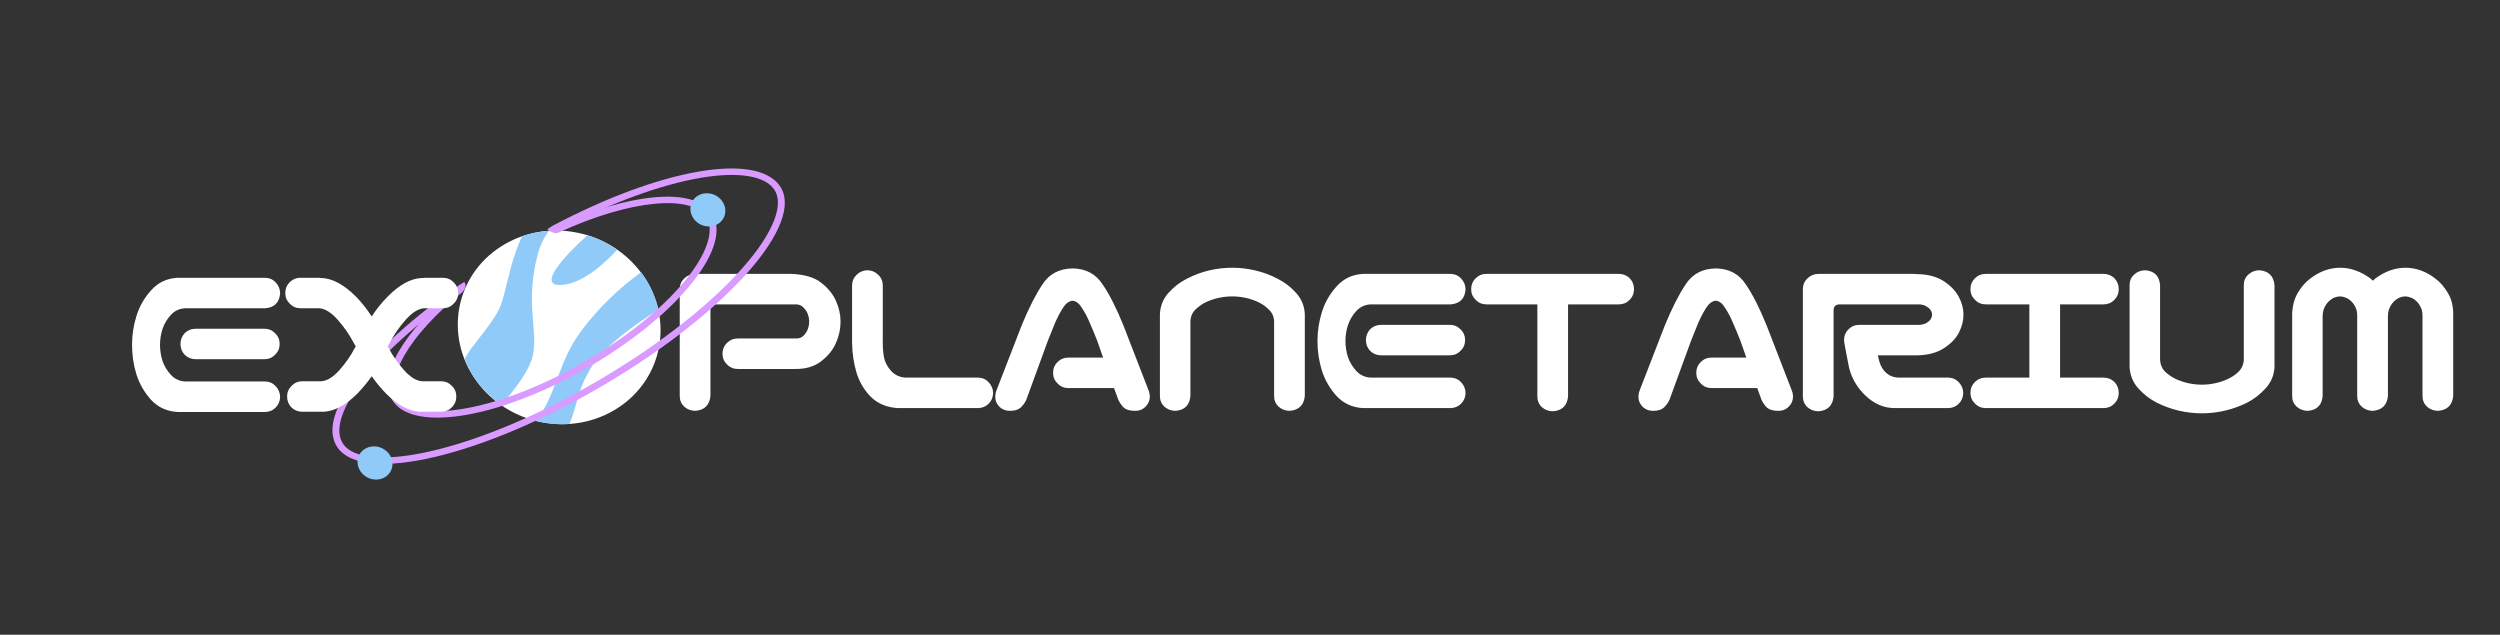 <svg width="1288" height="327" viewBox="0 0 1288 327" fill="none" xmlns="http://www.w3.org/2000/svg">
<rect x="0" y="0" width="1288" height="327" fill="#333333" stroke="none"/>
<path d="M366.021 204.038C365.552 208.726 362.974 211.265 358.286 211.656C356.099 211.656 354.185 210.953 352.544 209.546C350.982 208.062 350.2 206.226 350.2 204.038V148.726C350.278 146.538 351.099 144.742 352.661 143.335C354.224 141.851 356.099 141.109 358.286 141.109H407.505C414.38 141.343 419.575 142.867 423.091 145.679C426.607 148.413 429.146 151.538 430.708 155.054C432.271 158.57 433.052 162.124 433.052 165.718C433.052 169.468 432.271 173.101 430.708 176.617C429.224 180.132 426.685 183.296 423.091 186.109C419.575 188.843 415.083 190.171 409.614 190.093H380.083C377.896 190.093 376.06 189.312 374.575 187.749C373.013 186.265 372.232 184.429 372.232 182.242C372.232 180.054 372.974 178.218 374.458 176.734C376.021 175.171 377.896 174.39 380.083 174.39H410.318C411.802 174.39 413.013 173.921 413.95 172.984C414.966 171.968 415.708 170.835 416.177 169.585C416.646 168.257 416.88 166.929 416.88 165.601C416.88 164.351 416.646 163.101 416.177 161.851C415.708 160.523 414.966 159.39 413.95 158.453C413.013 157.437 411.802 156.89 410.318 156.812H369.068C367.036 156.89 366.021 157.906 366.021 159.859V204.038ZM446.725 139.234C448.913 139.234 450.788 139.976 452.35 141.46C453.913 142.867 454.733 144.663 454.811 146.851V175.093C454.733 178.296 454.928 181.265 455.397 183.999C455.944 186.656 457.194 189.038 459.147 191.148C461.1 193.257 463.561 194.39 466.53 194.546H504.03C506.218 194.624 508.014 195.445 509.421 197.007C510.905 198.57 511.647 200.445 511.647 202.632C511.569 204.742 510.788 206.538 509.303 208.023C507.897 209.429 506.139 210.171 504.03 210.249H462.546C457.077 209.937 452.546 208.101 448.952 204.742C445.436 201.304 442.897 197.124 441.335 192.203C439.85 187.281 439.069 182.046 438.991 176.499V146.851C439.069 144.742 439.85 142.984 441.335 141.578C442.819 140.093 444.616 139.312 446.725 139.234ZM542.547 192.085C542.547 189.898 543.289 188.062 544.774 186.578C546.336 185.015 548.211 184.234 550.399 184.234H568.328L565.282 175.562C564.032 172.359 562.782 169.351 561.532 166.538C560.36 163.648 558.993 161.031 557.43 158.687C556.024 156.343 554.422 155.093 552.625 154.937C550.75 155.093 549.071 156.343 547.586 158.687C546.102 161.031 544.735 163.648 543.485 166.538C542.313 169.351 541.102 172.359 539.852 175.562L528.719 206.031C527.938 207.671 526.922 209.038 525.672 210.132C524.5 211.148 522.703 211.656 520.282 211.656C518.016 211.656 516.141 210.874 514.657 209.312C513.25 207.749 512.625 205.874 512.782 203.687C512.86 202.671 513.094 201.734 513.485 200.874L526.375 167.593C529.969 158.843 533.563 151.773 537.157 146.382C540.672 141.07 545.828 138.374 552.625 138.296C559.344 138.374 564.461 141.07 567.977 146.382C571.571 151.617 575.164 158.687 578.758 167.593L591.649 200.874C592.039 201.734 592.274 202.671 592.352 203.687C592.508 205.874 591.844 207.749 590.36 209.312C588.953 210.874 587.118 211.656 584.852 211.656C582.274 211.656 580.36 211.148 579.11 210.132C577.938 209.038 576.961 207.671 576.18 206.031L573.953 199.937H550.399C548.211 199.937 546.375 199.156 544.891 197.593C543.328 196.109 542.547 194.273 542.547 192.085ZM634.853 137.945C638.916 137.945 642.9 138.413 646.807 139.351C650.791 140.288 654.58 141.695 658.174 143.57C661.768 145.367 664.932 147.788 667.666 150.835C670.478 153.882 672.002 157.515 672.236 161.734V166.656V204.038C671.768 208.726 669.189 211.265 664.502 211.656C662.314 211.656 660.4 210.953 658.76 209.546C657.197 208.062 656.416 206.226 656.416 204.038V165.367C656.26 162.945 655.322 160.953 653.603 159.39C651.963 157.749 650.088 156.46 647.978 155.523C645.947 154.585 643.799 153.882 641.533 153.413C639.346 152.945 637.119 152.71 634.853 152.71C632.588 152.71 630.322 152.945 628.057 153.413C625.869 153.882 623.721 154.585 621.611 155.523C619.58 156.46 617.705 157.749 615.986 159.39C614.346 160.953 613.447 162.945 613.291 165.367V204.038C612.9 208.726 610.361 211.265 605.674 211.656C603.486 211.656 601.572 210.953 599.932 209.546C598.369 208.062 597.588 206.226 597.588 204.038V166.656V161.734C597.822 157.515 599.307 153.882 602.041 150.835C604.775 147.788 607.939 145.367 611.533 143.57C615.127 141.695 618.877 140.288 622.783 139.351C626.768 138.413 630.791 137.945 634.853 137.945ZM702.199 141.109H707.589H747.433C749.621 141.187 751.418 142.007 752.824 143.57C754.308 145.132 755.05 147.007 755.05 149.195C754.66 153.882 752.121 156.421 747.433 156.812H706.183C703.214 156.968 700.753 158.101 698.8 160.21C696.847 162.32 695.402 164.742 694.464 167.476C693.605 170.132 693.175 172.867 693.175 175.679C693.175 178.492 693.605 181.265 694.464 183.999C695.402 186.656 696.847 189.038 698.8 191.148C700.753 193.257 703.214 194.39 706.183 194.546H747.433C749.621 194.624 751.418 195.445 752.824 197.007C754.308 198.57 755.05 200.445 755.05 202.632C754.972 204.742 754.191 206.538 752.707 208.023C751.3 209.429 749.543 210.171 747.433 210.249H704.425H702.199C696.73 209.937 692.199 207.867 688.605 204.038C685.089 200.132 682.55 195.718 680.988 190.796C679.503 185.874 678.761 180.835 678.761 175.679C678.761 170.523 679.543 165.484 681.105 160.562C682.668 155.64 685.207 151.265 688.722 147.437C692.238 143.531 696.73 141.421 702.199 141.109ZM754.816 175.21C754.816 177.398 754.035 179.234 752.472 180.718C750.988 182.281 749.152 183.062 746.964 183.062H711.574C709.386 183.062 707.511 182.32 705.949 180.835C704.464 179.273 703.722 177.398 703.722 175.21C703.722 173.023 704.464 171.148 705.949 169.585C707.511 168.101 709.386 167.359 711.574 167.359H746.964C749.152 167.359 750.988 168.14 752.472 169.703C754.035 171.187 754.816 173.023 754.816 175.21ZM757.943 148.96C757.943 146.773 758.685 144.937 760.169 143.453C761.732 141.89 763.607 141.109 765.794 141.109H833.997C836.185 141.109 838.06 141.851 839.622 143.335C841.107 144.898 841.849 146.773 841.849 148.96C841.849 151.148 841.068 153.023 839.505 154.585C838.021 156.07 836.185 156.812 833.997 156.812H807.864V204.273C807.396 208.96 804.818 211.499 800.13 211.89C797.943 211.89 796.028 211.187 794.388 209.781C792.825 208.296 792.044 206.46 792.044 204.273V156.812H765.794C763.607 156.812 761.771 156.031 760.286 154.468C758.724 152.984 757.943 151.148 757.943 148.96ZM873.921 192.085C873.921 189.898 874.663 188.062 876.147 186.578C877.71 185.015 879.585 184.234 881.772 184.234H899.702L896.655 175.562C895.405 172.359 894.155 169.351 892.905 166.538C891.733 163.648 890.366 161.031 888.803 158.687C887.397 156.343 885.796 155.093 883.999 154.937C882.124 155.093 880.444 156.343 878.96 158.687C877.475 161.031 876.108 163.648 874.858 166.538C873.686 169.351 872.475 172.359 871.225 175.562L860.093 206.031C859.311 207.671 858.296 209.038 857.046 210.132C855.874 211.148 854.077 211.656 851.655 211.656C849.389 211.656 847.514 210.874 846.03 209.312C844.624 207.749 843.999 205.874 844.155 203.687C844.233 202.671 844.468 201.734 844.858 200.874L857.749 167.593C861.343 158.843 864.936 151.773 868.53 146.382C872.046 141.07 877.202 138.374 883.999 138.296C890.718 138.374 895.835 141.07 899.35 146.382C902.944 151.617 906.538 158.687 910.132 167.593L923.022 200.874C923.413 201.734 923.647 202.671 923.725 203.687C923.882 205.874 923.218 207.749 921.733 209.312C920.327 210.874 918.491 211.656 916.225 211.656C913.647 211.656 911.733 211.148 910.483 210.132C909.311 209.038 908.335 207.671 907.553 206.031L905.327 199.937H881.772C879.585 199.937 877.749 199.156 876.264 197.593C874.702 196.109 873.921 194.273 873.921 192.085ZM944.664 204.273C944.196 208.96 941.617 211.499 936.93 211.89C934.742 211.89 932.828 211.187 931.188 209.781C929.625 208.296 928.844 206.46 928.844 204.273V148.726C928.922 146.538 929.742 144.742 931.305 143.335C932.867 141.851 934.742 141.109 936.93 141.109H942.672H957.086H986.032C986.5 141.109 986.969 141.148 987.438 141.226H988.141C993.61 141.382 998.102 142.632 1001.62 144.976C1005.13 147.32 1007.67 150.015 1009.23 153.062C1010.8 156.031 1011.58 159.038 1011.58 162.085C1011.58 165.21 1010.8 168.296 1009.23 171.343C1007.75 174.312 1005.21 176.968 1001.62 179.312C998.102 181.656 993.61 182.906 988.141 183.062H967.516C968.141 186.968 969.43 189.859 971.383 191.734C973.258 193.609 975.641 194.546 978.532 194.546H1003.84C1006.03 194.624 1007.83 195.445 1009.23 197.007C1010.72 198.57 1011.46 200.445 1011.46 202.632C1011.38 204.742 1010.6 206.538 1009.12 208.023C1007.71 209.429 1005.95 210.171 1003.84 210.249H976.422C970.641 210.328 965.407 208.062 960.719 203.453C956.032 198.843 953.18 193.374 952.164 187.046C950.758 180.015 950.055 176.07 950.055 175.21C950.055 173.023 950.797 171.187 952.282 169.703C953.844 168.14 955.719 167.359 957.907 167.359H988.844C990.328 167.281 991.539 166.968 992.477 166.421C993.492 165.796 994.235 165.132 994.703 164.429C995.172 163.648 995.407 162.867 995.407 162.085C995.407 161.304 995.172 160.562 994.703 159.859C994.235 159.078 993.492 158.413 992.477 157.867C991.539 157.242 990.328 156.89 988.844 156.812H957.086H947.711C945.68 156.89 944.664 157.906 944.664 159.859V204.273ZM1015.17 202.398C1015.17 200.21 1015.92 198.374 1017.4 196.89C1018.96 195.328 1020.84 194.546 1023.03 194.546H1045.53V156.812H1023.03C1020.84 156.812 1019 156.031 1017.52 154.468C1015.96 152.984 1015.17 151.148 1015.17 148.96C1015.17 146.773 1015.92 144.937 1017.4 143.453C1018.96 141.89 1020.84 141.109 1023.03 141.109H1083.73C1085.92 141.109 1087.79 141.851 1089.35 143.335C1090.84 144.898 1091.58 146.773 1091.58 148.96C1091.58 151.148 1090.8 153.023 1089.24 154.585C1087.75 156.07 1085.92 156.812 1083.73 156.812H1061.35V194.546H1083.73C1085.92 194.546 1087.79 195.288 1089.35 196.773C1090.84 198.335 1091.58 200.21 1091.58 202.398C1091.58 204.585 1090.8 206.46 1089.24 208.023C1087.75 209.507 1085.92 210.249 1083.73 210.249H1023.03C1020.84 210.249 1019 209.468 1017.52 207.906C1015.96 206.421 1015.17 204.585 1015.17 202.398ZM1134.43 212.945C1130.37 212.945 1126.35 212.476 1122.36 211.538C1118.46 210.601 1114.71 209.234 1111.11 207.437C1107.52 205.562 1104.35 203.101 1101.62 200.054C1098.89 197.007 1097.4 193.374 1097.17 189.156V184.234V146.851C1097.17 144.663 1097.95 142.867 1099.51 141.46C1101.15 139.976 1103.07 139.234 1105.25 139.234C1109.94 139.624 1112.48 142.163 1112.87 146.851V185.523C1113.03 187.945 1113.93 189.976 1115.57 191.617C1117.28 193.179 1119.16 194.429 1121.19 195.367C1123.3 196.304 1125.45 197.007 1127.64 197.476C1129.9 197.945 1132.17 198.179 1134.43 198.179C1136.7 198.179 1138.93 197.945 1141.11 197.476C1143.38 197.007 1145.53 196.304 1147.56 195.367C1149.67 194.429 1151.54 193.179 1153.18 191.617C1154.9 189.976 1155.84 187.945 1156 185.523V146.851C1156 144.663 1156.78 142.867 1158.34 141.46C1159.98 139.976 1161.89 139.234 1164.08 139.234C1168.77 139.624 1171.35 142.163 1171.82 146.851V184.234V189.156C1171.58 193.374 1170.06 197.007 1167.25 200.054C1164.51 203.101 1161.35 205.562 1157.75 207.437C1154.16 209.234 1150.37 210.601 1146.39 211.538C1142.48 212.476 1138.5 212.945 1134.43 212.945ZM1205.65 137.945C1208.38 137.945 1211.04 138.413 1213.61 139.351C1216.27 140.288 1218.81 141.656 1221.23 143.453C1221.62 143.843 1222.05 144.234 1222.52 144.624C1222.91 144.234 1223.34 143.843 1223.81 143.453C1226.23 141.656 1228.73 140.288 1231.31 139.351C1233.97 138.413 1236.62 137.945 1239.28 137.945C1242.01 137.945 1244.67 138.413 1247.25 139.351C1249.9 140.288 1252.4 141.695 1254.75 143.57C1257.17 145.367 1259.28 147.788 1261.08 150.835C1262.95 153.882 1263.89 157.515 1263.89 161.734V204.038C1263.42 208.726 1260.84 211.265 1256.15 211.656C1253.97 211.656 1252.05 210.953 1250.41 209.546C1248.85 208.062 1248.07 206.226 1248.07 204.038V162.671C1248.07 160.796 1247.72 159.234 1247.01 157.984C1246.31 156.656 1245.53 155.64 1244.67 154.937C1243.81 154.156 1242.91 153.609 1241.97 153.296C1241.04 152.906 1240.1 152.71 1239.16 152.71C1238.22 152.71 1237.29 152.906 1236.35 153.296C1235.49 153.609 1234.63 154.156 1233.77 154.937C1232.91 155.64 1232.13 156.656 1231.43 157.984C1230.72 159.234 1230.33 160.796 1230.26 162.671V204.038C1229.79 208.726 1227.21 211.265 1222.52 211.656C1220.33 211.656 1218.42 210.953 1216.78 209.546C1215.22 208.062 1214.43 206.226 1214.43 204.038V162.671C1214.43 160.796 1214.08 159.234 1213.38 157.984C1212.68 156.656 1211.9 155.64 1211.04 154.937C1210.18 154.156 1209.28 153.609 1208.34 153.296C1207.4 152.906 1206.47 152.71 1205.53 152.71C1204.59 152.71 1203.65 152.906 1202.72 153.296C1201.86 153.609 1201 154.156 1200.14 154.937C1199.28 155.64 1198.5 156.656 1197.79 157.984C1197.09 159.234 1196.7 160.796 1196.62 162.671V204.038C1196.23 208.726 1193.69 211.265 1189.01 211.656C1186.82 211.656 1184.9 210.953 1183.26 209.546C1181.7 208.062 1180.92 206.226 1180.92 204.038V161.734C1181.08 157.515 1182.05 153.882 1183.85 150.835C1185.65 147.788 1187.76 145.367 1190.18 143.57C1192.6 141.695 1195.1 140.288 1197.68 139.351C1200.33 138.413 1202.99 137.945 1205.65 137.945Z" fill="white"/>
<path d="M318.009 210.372C294.366 225.48 261.803 219.053 245.277 196.019C228.751 172.984 234.521 142.064 258.164 126.957C281.807 111.849 314.37 118.276 330.896 141.311C347.422 164.345 341.652 195.265 318.009 210.372Z" fill="white"/>
<path d="M277.038 131.099C278.172 126.722 280.127 122.598 282.809 118.925C278.034 119.233 273.347 120.18 268.886 121.739C266.647 126.82 264.79 132.055 263.332 137.407C257.128 160.619 260.486 156.724 243.493 178.606C241.918 180.617 240.545 182.768 239.392 185.033C240.751 188.462 242.482 191.756 244.556 194.858C248.205 200.192 252.857 204.849 258.267 208.585C264.754 201.29 272.846 190.913 274.529 183.057C277.349 169.837 270.366 156.537 277.038 131.099Z" fill="#90CAF9"/>
<path d="M276.225 216.889C281.84 218.316 287.638 218.842 293.378 218.445C297.732 208.049 297.514 199.919 305.61 187.789C312.689 177.184 328.789 166.067 339.255 159.556C337.909 153.482 335.397 147.668 331.848 142.41C331.331 141.69 330.836 141 330.32 140.279C318.606 148.672 308.312 158.714 299.773 170.077C287.376 186.355 287.094 202.55 276.225 216.889Z" fill="#90CAF9"/>
<path d="M289.708 146.772C299.965 145.862 310.48 136.737 318.031 128.676C313.34 125.411 308.138 122.897 302.635 121.235C291.849 130.795 275.513 148.013 289.708 146.772Z" fill="#90CAF9"/>
<path fill-rule="evenodd" clip-rule="evenodd" d="M239.193 145.239C240.287 146.713 239.986 148.711 238.483 149.763C214.943 166.249 196.8 182.81 185.981 197.123C180.565 204.29 177.105 210.737 175.633 216.205C174.166 221.658 174.754 225.785 176.853 228.802M239.193 145.239L236.302 147.075C188.899 180.273 162.54 214.229 173.902 230.556C187.245 249.712 248.933 235.123 311.948 197.849C374.963 160.575 415.103 114.939 401.783 95.814C389.742 78.497 341.164 86.565 284.889 116.209L281.998 118.046C283.056 119.477 285.102 119.964 286.702 119.121C314.631 104.409 340.481 95.146 360.673 91.672C370.783 89.933 379.28 89.68 385.829 90.797C392.377 91.914 396.572 94.315 398.831 97.565L398.833 97.567C401.26 101.053 401.597 106.246 398.883 113.375C396.193 120.439 390.72 128.777 382.726 137.859C366.765 155.993 341.276 176.511 309.986 195.019C278.696 213.528 247.853 226.329 223.324 232.137C211.04 235.046 200.538 236.153 192.448 235.457C184.284 234.754 179.291 232.301 176.853 228.803" fill="#D99BFF"/>
<path fill-rule="evenodd" clip-rule="evenodd" d="M238.609 146.251C239.615 147.638 239.408 149.509 238.063 150.6C224.388 161.678 214.2 172.924 208.527 182.774C202.722 192.853 202.211 200.386 205.466 205.016L205.475 205.03C207.575 208.047 211.482 210.259 217.526 211.262C223.566 212.265 231.331 211.975 240.376 210.319C258.442 207.01 280.863 198.392 303.245 185.152C325.627 171.912 343.48 156.702 354.283 142.93C359.692 136.034 363.218 129.643 364.75 124.161C366.283 118.676 365.732 114.483 363.634 111.469L363.629 111.462C361.881 108.937 358.882 106.988 354.403 105.823C349.897 104.651 344.108 104.339 337.244 104.984C323.526 106.273 306.217 111.316 287.869 119.78C286.266 120.519 284.312 119.983 283.308 118.59L286.222 116.787C323.388 99.642 357.082 95.994 366.583 109.717C378.006 126.128 350.496 161.189 305.206 187.981C259.915 214.772 213.948 223.193 202.526 206.782C193.678 194.196 207.971 170.514 235.696 148.054L238.609 146.251Z" fill="#D99BFF"/>
<path d="M185.776 242.908C184.77 241.459 184.223 239.785 184.203 238.097C184.183 236.409 184.692 234.783 185.665 233.426C186.638 232.068 188.031 231.039 189.669 230.469C191.307 229.9 193.116 229.814 194.867 230.224C196.618 230.634 198.232 231.521 199.506 232.772C200.78 234.024 201.656 235.584 202.024 237.255C202.392 238.927 202.234 240.634 201.572 242.162C200.909 243.691 199.772 244.97 198.302 245.84C197.328 246.423 196.229 246.809 195.07 246.977C193.912 247.145 192.715 247.091 191.551 246.819C190.386 246.546 189.276 246.06 188.285 245.389C187.294 244.718 186.441 243.875 185.776 242.908Z" fill="#90CAF9"/>
<path d="M357.261 112.503C356.254 111.052 355.707 109.376 355.688 107.687C355.669 105.997 356.18 104.371 357.155 103.013C358.131 101.656 359.527 100.628 361.168 100.06C362.808 99.492 364.619 99.41 366.371 99.824C368.123 100.238 369.737 101.129 371.008 102.384C372.28 103.64 373.153 105.204 373.515 106.877C373.877 108.551 373.714 110.259 373.045 111.786C372.376 113.313 371.231 114.589 369.756 115.454C368.781 116.031 367.684 116.412 366.528 116.576C365.371 116.74 364.178 116.684 363.017 116.409C361.856 116.135 360.75 115.649 359.762 114.978C358.774 114.308 357.924 113.467 357.261 112.503Z" fill="#90CAF9"/>
<path d="M91.461 143.109H96.852H136.696C138.883 143.187 140.68 144.007 142.086 145.57C143.571 147.132 144.313 149.007 144.313 151.195C143.922 155.882 141.383 158.421 136.696 158.812H95.446C92.477 158.968 90.016 160.101 88.063 162.21C86.11 164.32 84.664 166.742 83.727 169.476C82.868 172.132 82.438 174.867 82.438 177.679C82.438 180.492 82.868 183.265 83.727 185.999C84.664 188.656 86.11 191.038 88.063 193.148C90.016 195.257 92.477 196.39 95.446 196.546H136.696C138.883 196.624 140.68 197.445 142.086 199.007C143.571 200.57 144.313 202.445 144.313 204.632C144.235 206.742 143.453 208.538 141.969 210.023C140.563 211.429 138.805 212.171 136.696 212.249H93.688H91.461C85.993 211.937 81.461 209.867 77.868 206.038C74.352 202.132 71.813 197.718 70.25 192.796C68.766 187.874 68.024 182.835 68.024 177.679C68.024 172.523 68.805 167.484 70.368 162.562C71.93 157.64 74.469 153.265 77.985 149.437C81.5 145.531 85.993 143.421 91.461 143.109ZM144.078 177.21C144.078 179.398 143.297 181.234 141.735 182.718C140.25 184.281 138.414 185.062 136.227 185.062H100.836C98.649 185.062 96.774 184.32 95.211 182.835C93.727 181.273 92.985 179.398 92.985 177.21C92.985 175.023 93.727 173.148 95.211 171.585C96.774 170.101 98.649 169.359 100.836 169.359H136.227C138.414 169.359 140.25 170.14 141.735 171.703C143.297 173.187 144.078 175.023 144.078 177.21ZM181.893 176.038C179.783 172.054 177.127 168.265 173.924 164.671C170.721 161.078 167.635 159.124 164.666 158.812H154.822C152.635 158.812 150.799 158.031 149.314 156.468C147.752 154.984 146.971 153.148 146.971 150.96C146.971 148.773 147.713 146.937 149.197 145.453C150.76 143.89 152.635 143.109 154.822 143.109H164.666V143.226H165.838C171.463 143.538 177.283 146.703 183.299 152.718C186.268 155.765 189.002 159.203 191.502 163.031C194.002 159.203 196.775 155.765 199.822 152.718C205.76 146.703 211.541 143.538 217.166 143.226H218.338V143.109H228.182C230.369 143.109 232.205 143.89 233.689 145.453C235.252 146.937 236.033 148.773 236.033 150.96C236.033 153.148 235.252 154.984 233.689 156.468C232.205 158.031 230.369 158.812 228.182 158.812H218.338C215.369 159.124 212.283 161.078 209.08 164.671C205.877 168.265 203.221 172.054 201.111 176.038C200.643 176.898 200.174 177.718 199.705 178.499C199.861 178.734 200.018 178.968 200.174 179.203C202.283 183.265 204.939 187.093 208.143 190.687C211.346 194.281 214.432 196.195 217.4 196.429H227.244C229.432 196.429 231.268 197.21 232.752 198.773C234.314 200.257 235.096 202.093 235.096 204.281C235.096 206.468 234.314 208.343 232.752 209.906C231.268 211.39 229.432 212.132 227.244 212.132H216.228C210.603 211.82 204.822 208.695 198.885 202.757C196.228 200.023 193.768 197.054 191.502 193.851C189.236 197.054 186.775 200.023 184.119 202.757C178.182 208.695 172.4 211.82 166.775 212.132H155.76C153.572 212.132 151.697 211.39 150.135 209.906C148.65 208.343 147.908 206.468 147.908 204.281C147.908 202.093 148.689 200.257 150.252 198.773C151.736 197.21 153.572 196.429 155.76 196.429H165.603C168.572 196.195 171.658 194.281 174.861 190.687C178.064 187.093 180.721 183.265 182.83 179.203C182.986 178.968 183.143 178.734 183.299 178.499C182.83 177.718 182.361 176.898 181.893 176.038Z" fill="white"/>
</svg>
